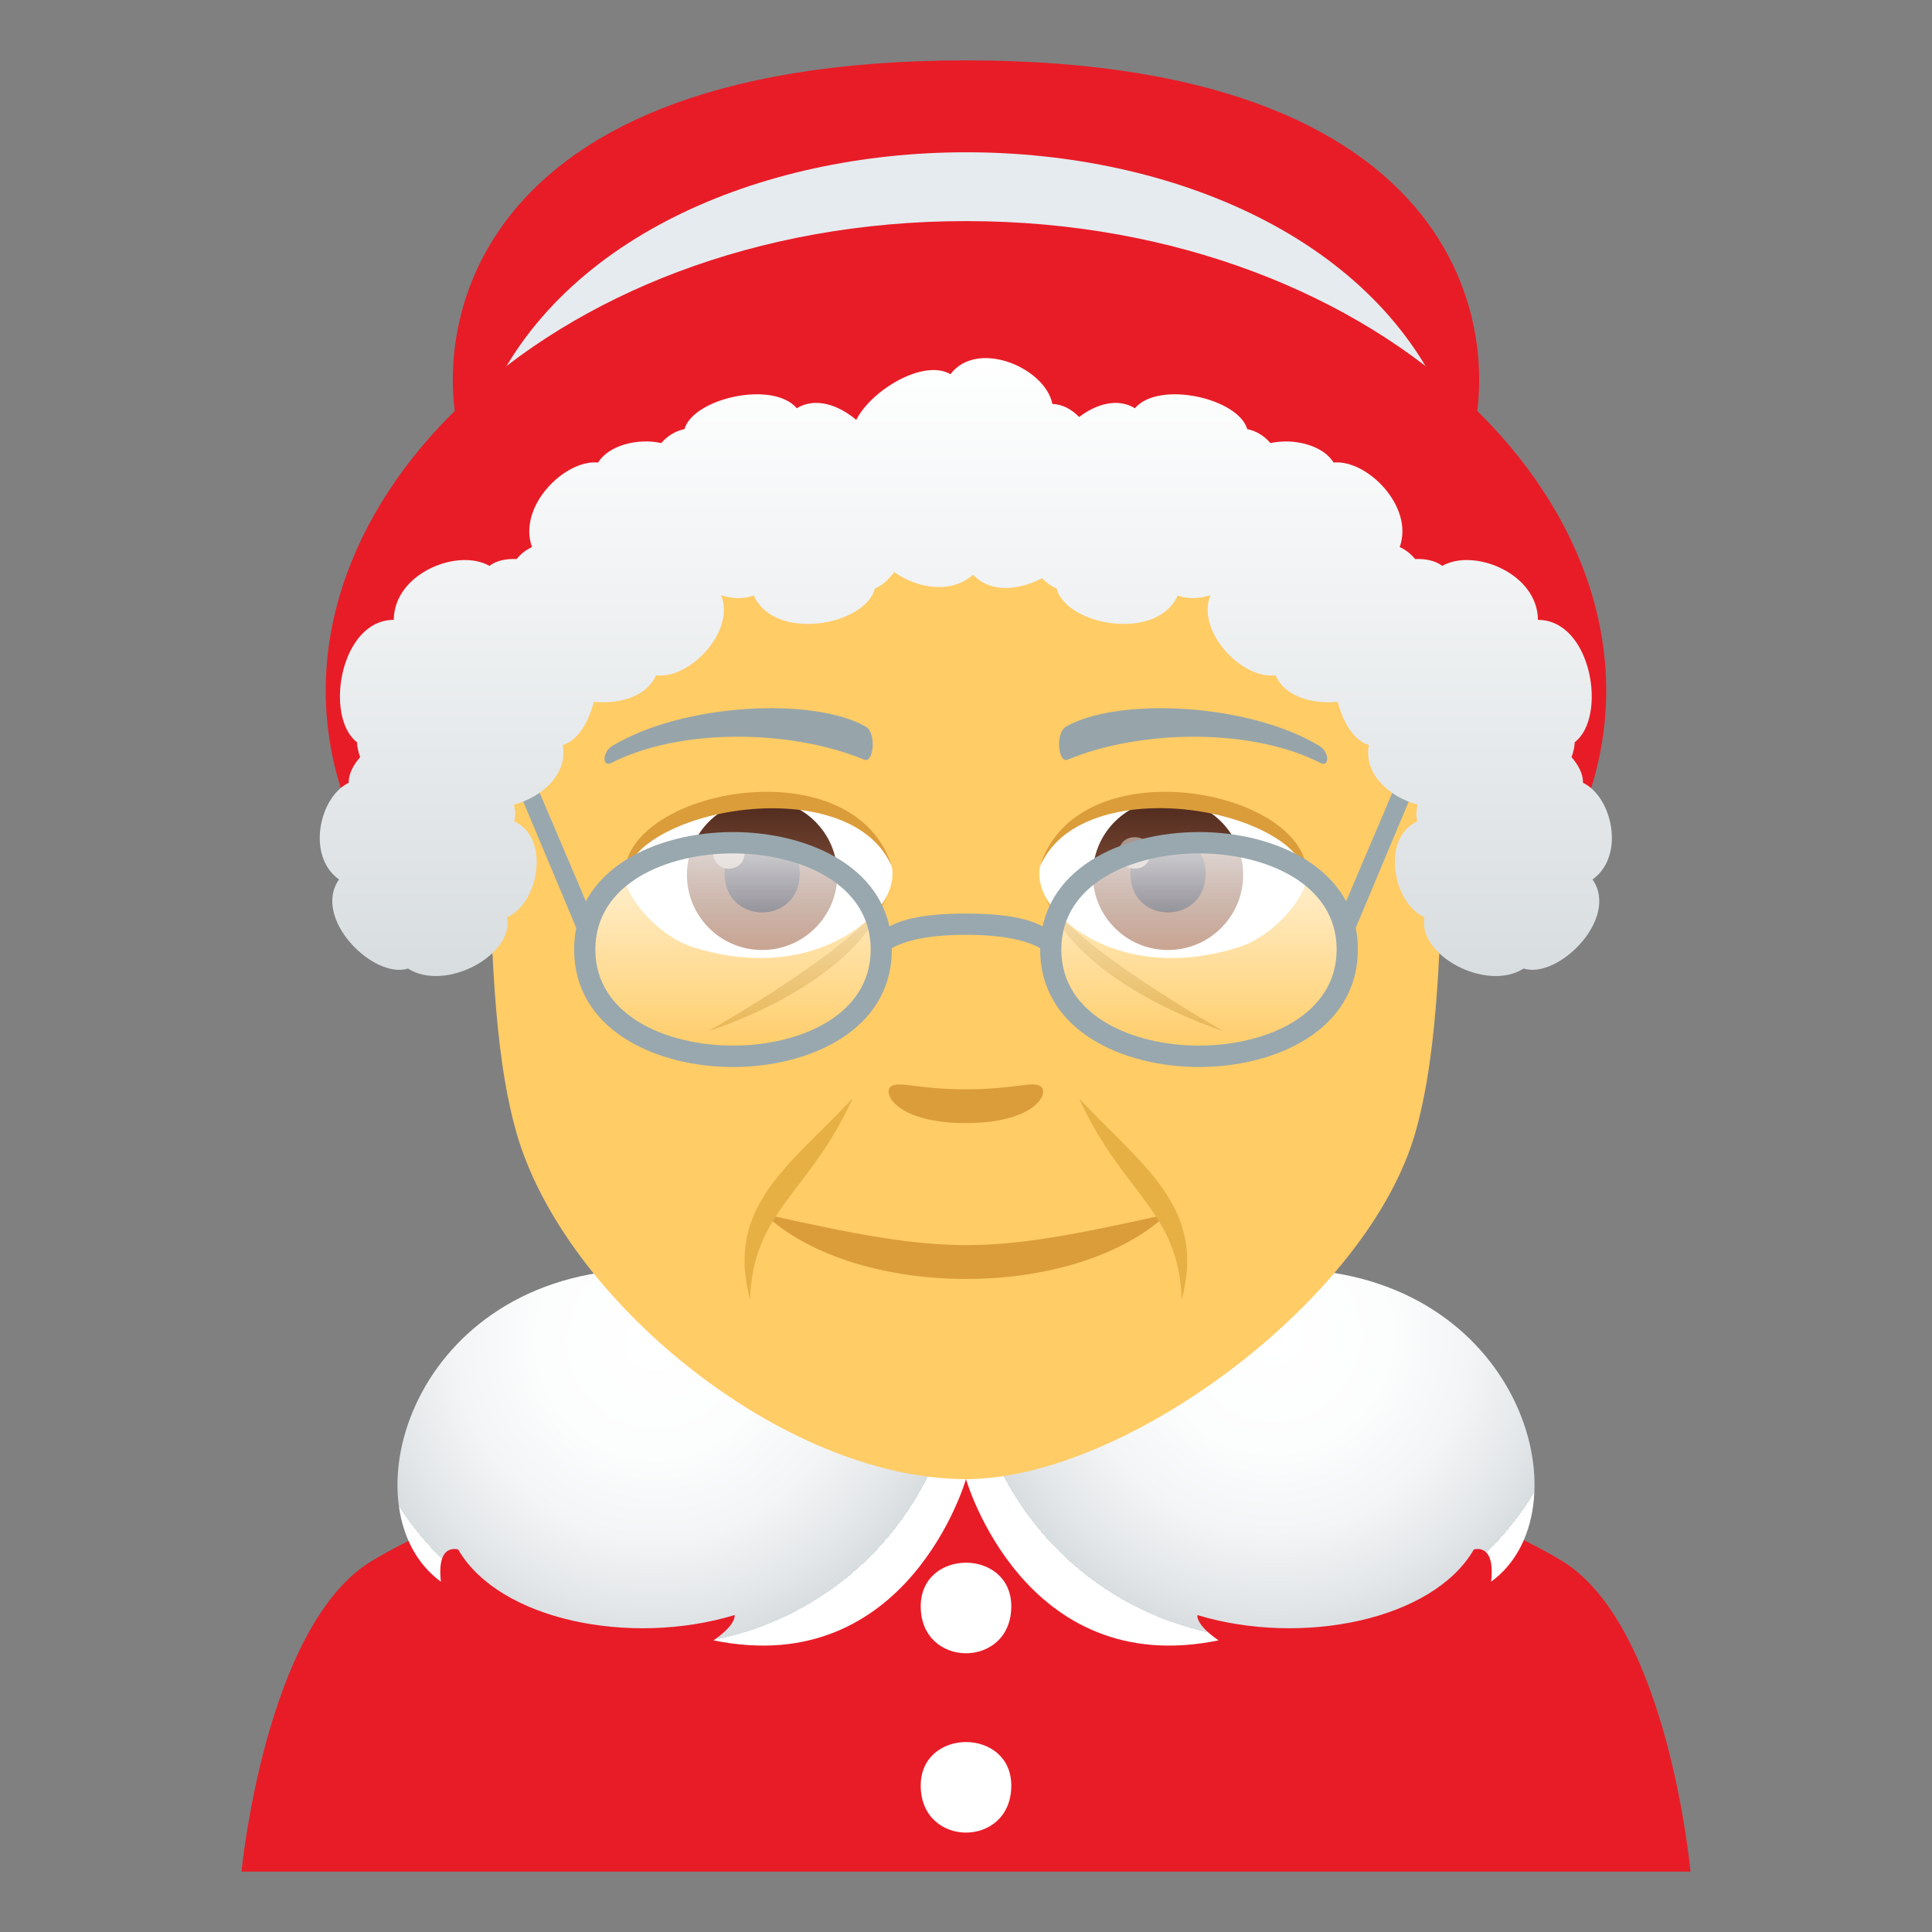 <?xml version="1.0" encoding="utf-8"?>
<!-- Generator: Adobe Illustrator 15.0.0, SVG Export Plug-In . SVG Version: 6.00 Build 0)  -->
<!DOCTYPE svg PUBLIC "-//W3C//DTD SVG 1.1//EN" "http://www.w3.org/Graphics/SVG/1.1/DTD/svg11.dtd">
<svg version="1.1" id="Layer_1" xmlns:x="http://ns.adobe.com/Extensibility/1.0/" xmlns:i="http://ns.adobe.com/AdobeIllustrator/10.0/" xmlns:graph="http://ns.adobe.com/Graphs/1.0/"
	 xmlns="http://www.w3.org/2000/svg" xmlns:xlink="http://www.w3.org/1999/xlink" xmlns:a="http://ns.adobe.com/AdobeSVGViewerExtensions/3.0/"
	 x="0px" y="0px" width="64px" height="64px" viewBox="0 0 64 64" enable-background="new 0 0 64 64" xml:space="preserve">
<rect x="0" y="0" width="64" height="64" fill="#808080" stroke="none"/>
<path fill="#E81C27" d="M12.254,51.746c2.402-1.514,12.363-5.506,12.363-5.506h14.84c0,0,9.951,3.986,12.342,5.502
	C55.268,53.943,56,62,56,62H8C8,62,8.773,53.936,12.254,51.746z"/>
<radialGradient id="SVGID_1_" cx="58.642" cy="62.263" r="15.575" gradientTransform="matrix(0.985 0.174 -0.174 0.985 -4.742 -27.315)" gradientUnits="userSpaceOnUse">
	<stop  offset="0" style="stop-color:#FFFFFF"/>
	<stop  offset="0.248" style="stop-color:#FCFDFD"/>
	<stop  offset="0.42" style="stop-color:#F3F5F6"/>
	<stop  offset="0.569" style="stop-color:#E4E7E9"/>
	<stop  offset="0.648" style="stop-color:#D8DDE0"/>
	<a:midPointStop  offset="0" style="stop-color:#FFFFFF"/>
	<a:midPointStop  offset="0.776" style="stop-color:#FFFFFF"/>
	<a:midPointStop  offset="0.648" style="stop-color:#D8DDE0"/>
</radialGradient>
<path fill="url(#SVGID_1_)" d="M43.158,42.055C37.151,47.05,32,48.998,32,48.998s1.908,6.663,8.366,5.341
	c-0.77-0.527-0.707-0.838-0.699-0.837c3.467,1.048,7.808,0.163,9.155-2.173c-0.014,0.009,0.723-0.262,0.573,1.066
	C52.549,50.108,50.537,42.489,43.158,42.055z"/>
<radialGradient id="SVGID_2_" cx="591.866" cy="24.233" r="15.575" gradientTransform="matrix(-0.985 0.174 0.174 0.985 600.463 -82.431)" gradientUnits="userSpaceOnUse">
	<stop  offset="0" style="stop-color:#FFFFFF"/>
	<stop  offset="0.248" style="stop-color:#FCFDFD"/>
	<stop  offset="0.42" style="stop-color:#F3F5F6"/>
	<stop  offset="0.569" style="stop-color:#E4E7E9"/>
	<stop  offset="0.648" style="stop-color:#D8DDE0"/>
	<a:midPointStop  offset="0" style="stop-color:#FFFFFF"/>
	<a:midPointStop  offset="0.776" style="stop-color:#FFFFFF"/>
	<a:midPointStop  offset="0.648" style="stop-color:#D8DDE0"/>
</radialGradient>
<path fill="url(#SVGID_2_)" d="M20.842,42.055C26.849,47.05,32,48.998,32,48.998s-1.908,6.663-8.366,5.341
	c0.77-0.527,0.707-0.838,0.699-0.837c-3.467,1.048-7.808,0.163-9.155-2.173c0.014,0.009-0.723-0.262-0.573,1.066
	C11.451,50.108,13.463,42.489,20.842,42.055z"/>
<path fill="#FFFFFF" d="M30.5,53.211c0,2.074,3,2.074,3,0C33.5,51.285,30.5,51.285,30.5,53.211z"/>
<path fill="#FFFFFF" d="M30.5,59.15c0,2.076,3,2.076,3,0C33.5,57.227,30.5,57.227,30.5,59.15z"/>
<path fill="#FFCC66" d="M31.996,8.049c-11.128,0-16.488,8.961-15.819,20.484c0.138,2.316,0.114,6.085,0.919,8.948
	c1.554,5.54,8.831,11.517,14.9,11.517c5.288,0,13.347-5.977,14.9-11.517c0.805-2.863,0.781-6.632,0.919-8.948
	C48.483,17.01,43.126,8.049,31.996,8.049z"/>
<path fill="#97A5AA" d="M43.689,24.698c-2.39-1.425-6.68-1.6-8.375-0.628c-0.36,0.196-0.264,1.226,0.047,1.097
	c2.42-1.008,6.108-1.058,8.381,0.107C44.045,25.429,44.053,24.906,43.689,24.698z"/>
<path fill="#97A5AA" d="M20.301,24.698c2.391-1.425,6.679-1.6,8.379-0.628c0.36,0.196,0.264,1.226-0.049,1.097
	c-2.422-1.008-6.105-1.06-8.38,0.107C19.945,25.429,19.939,24.906,20.301,24.698z"/>
<path fill="#DB9D3A" d="M34.47,35.985c-0.262-0.184-0.877,0.1-2.475,0.1c-1.597,0-2.212-0.283-2.474-0.1
	c-0.314,0.221,0.185,1.219,2.474,1.219C34.283,37.204,34.785,36.208,34.47,35.985z"/>
<path fill="#E6B045" d="M34.612,29.657c1.039,2.982,5.918,4.5,5.918,4.5S35.406,31.271,34.612,29.657z"/>
<path fill="#E6B045" d="M23.464,34.157c0,0,4.864-1.486,5.917-4.5C28.588,31.271,23.464,34.157,23.464,34.157z"/>
<path id="Path_362_" fill="#FFFFFF" d="M29.534,28.644c0.157,0.719-0.261,1.62-1.567,2.385c-0.831,0.486-2.591,1.126-5.046,0.335
	c-1.1-0.355-2.256-1.659-2.23-2.437C21.763,26.396,28.048,25.487,29.534,28.644z"/>
<linearGradient id="Oval_1_" gradientUnits="userSpaceOnUse" x1="-424.581" y1="477.475" x2="-424.581" y2="478.232" gradientTransform="matrix(6.57 0 0 -6.57 2814.78 3168.528)">
	<stop  offset="0" style="stop-color:#A6694A"/>
	<stop  offset="1" style="stop-color:#4F2A1E"/>
	<a:midPointStop  offset="0" style="stop-color:#A6694A"/>
	<a:midPointStop  offset="0.5" style="stop-color:#A6694A"/>
	<a:midPointStop  offset="1" style="stop-color:#4F2A1E"/>
</linearGradient>
<circle id="Oval_56_" fill="url(#Oval_1_)" cx="25.246" cy="28.979" r="2.491"/>
<path id="Path_361_" fill="#1A1626" d="M24.002,28.933c0,1.724,2.491,1.724,2.491,0C26.493,27.333,24.002,27.333,24.002,28.933z"/>
<path id="Path_360_" fill="#AB968C" d="M23.623,28.236c0,0.722,1.044,0.722,1.044,0C24.667,27.565,23.623,27.565,23.623,28.236z"/>
<path id="Path_359_" fill="#DB9D3A" d="M29.555,28.738c-1.292-3.151-8.12-2.072-8.864,0.188
	C20.794,26.108,28.337,24.705,29.555,28.738z"/>
<path id="Path_358_" fill="#FFFFFF" d="M34.459,28.644c-0.157,0.719,0.261,1.62,1.568,2.385c0.829,0.486,2.589,1.126,5.045,0.335
	c1.102-0.354,2.256-1.659,2.23-2.437C42.231,26.396,35.945,25.487,34.459,28.644z"/>
<linearGradient id="Oval_2_" gradientUnits="userSpaceOnUse" x1="-425.232" y1="477.475" x2="-425.232" y2="478.232" gradientTransform="matrix(6.57 0 0 -6.57 2832.511 3168.528)">
	<stop  offset="0" style="stop-color:#A6694A"/>
	<stop  offset="1" style="stop-color:#4F2A1E"/>
	<a:midPointStop  offset="0" style="stop-color:#A6694A"/>
	<a:midPointStop  offset="0.5" style="stop-color:#A6694A"/>
	<a:midPointStop  offset="1" style="stop-color:#4F2A1E"/>
</linearGradient>
<circle id="Oval_55_" fill="url(#Oval_2_)" cx="38.691" cy="28.979" r="2.491"/>
<path id="Path_357_" fill="#1A1626" d="M37.447,28.933c0,1.724,2.491,1.724,2.491,0C39.938,27.333,37.447,27.333,37.447,28.933z"/>
<path id="Path_356_" fill="#AB968C" d="M37.068,28.236c0,0.722,1.044,0.722,1.044,0C38.112,27.565,37.068,27.565,37.068,28.236z"/>
<path id="Path_355_" fill="#DB9D3A" d="M34.439,28.738c1.29-3.15,8.115-2.085,8.863,0.188
	C43.199,26.108,35.657,24.705,34.439,28.738z"/>
<path fill="#DB9D3A" d="M25.325,40.221c3.051,2.843,10.246,2.882,13.342,0C32.574,41.577,31.5,41.596,25.325,40.221z"/>
<path fill="#E6B045" d="M28.244,36.386c-2.044,2.192-4.237,3.563-3.396,6.666C24.938,40.104,26.807,39.55,28.244,36.386z"/>
<path fill="#E6B045" d="M39.145,43.05c0.835-3.069-1.333-4.451-3.396-6.662C37.185,39.554,39.051,40.104,39.145,43.05z"/>
<linearGradient id="SVGID_3_" gradientUnits="userSpaceOnUse" x1="24.282" y1="34.929" x2="24.282" y2="27.98">
	<stop  offset="0" style="stop-color:#FFFFFF;stop-opacity:0"/>
	<stop  offset="1" style="stop-color:#FFFFFF"/>
	<a:midPointStop  offset="0" style="stop-color:#FFFFFF;stop-opacity:0"/>
	<a:midPointStop  offset="0.5" style="stop-color:#FFFFFF;stop-opacity:0"/>
	<a:midPointStop  offset="1" style="stop-color:#FFFFFF"/>
</linearGradient>
<path opacity="0.8" fill="url(#SVGID_3_)" d="M29.056,31.454c0,4.633-9.548,4.633-9.548,0C19.508,26.82,29.056,26.82,29.056,31.454z
	"/>
<linearGradient id="SVGID_4_" gradientUnits="userSpaceOnUse" x1="39.718" y1="34.929" x2="39.718" y2="27.98">
	<stop  offset="0" style="stop-color:#FFFFFF;stop-opacity:0"/>
	<stop  offset="1" style="stop-color:#FFFFFF"/>
	<a:midPointStop  offset="0" style="stop-color:#FFFFFF;stop-opacity:0"/>
	<a:midPointStop  offset="0.5" style="stop-color:#FFFFFF;stop-opacity:0"/>
	<a:midPointStop  offset="1" style="stop-color:#FFFFFF"/>
</linearGradient>
<path opacity="0.8" fill="url(#SVGID_4_)" d="M44.491,31.454c0,4.633-9.547,4.633-9.547,0C34.944,26.82,44.491,26.82,44.491,31.454z
	"/>
<polygon fill="#99A8AE" points="19.255,31.132 16.223,23.91 16.918,24.01 19.728,30.608 "/>
<polygon fill="#99A8AE" points="44.745,31.132 44.272,30.608 47.082,24.01 47.775,23.91 "/>
<path fill="#99A8AE" d="M34.954,31.238l-0.031,0.661c0,0-0.166-0.932-2.923-0.932s-2.923,0.932-2.923,0.932l-0.032-0.661
	c0,0-0.116-0.976,2.955-0.976S34.954,31.238,34.954,31.238z"/>
<path fill="#99A8AE" d="M24.282,34.637c-2.195,0-4.56-0.995-4.56-3.183c0-2.188,2.364-3.184,4.56-3.184
	c2.196,0,4.561,0.995,4.561,3.184C28.843,33.642,26.479,34.637,24.282,34.637 M24.282,27.563c-2.533,0-5.262,1.216-5.262,3.891
	s2.729,3.892,5.262,3.892c2.534,0,5.261-1.217,5.261-3.892S26.816,27.563,24.282,27.563"/>
<path fill="#99A8AE" d="M39.718,34.637c-2.198,0-4.561-0.995-4.561-3.183c0-2.188,2.362-3.184,4.561-3.184
	c2.195,0,4.56,0.995,4.56,3.184C44.277,33.642,41.913,34.637,39.718,34.637 M39.718,27.563c-2.534,0-5.261,1.216-5.261,3.891
	s2.727,3.892,5.261,3.892c2.535,0,5.262-1.217,5.262-3.892S42.253,27.563,39.718,27.563"/>
<path fill="#E81C27" d="M15.474,15.281C14.095,11.877,14.674,2,32,2s17.905,9.877,16.526,13.281
	C47.926,16.764,16.07,16.756,15.474,15.281z"/>
<path fill="#E6EBEF" d="M47.967,13.623c1.254,3.096-33.188,3.096-31.934,0C20.661,2.199,43.326,2.17,47.967,13.623z"/>
<path fill="#E81C27" d="M52.655,26.271C52.214,27.604,42.764,16.223,32,16.223c-10.766,0-20.215,11.383-20.657,10.049
	C8.319,17.155,18.053,7.324,32,7.324C45.948,7.324,55.68,17.155,52.655,26.271z"/>
<linearGradient id="SVGID_5_" gradientUnits="userSpaceOnUse" x1="31.996" y1="11.863" x2="31.996" y2="32.333">
	<stop  offset="0" style="stop-color:#FFFFFF"/>
	<stop  offset="1" style="stop-color:#D8DDE0"/>
	<a:midPointStop  offset="0" style="stop-color:#FFFFFF"/>
	<a:midPointStop  offset="0.5" style="stop-color:#FFFFFF"/>
	<a:midPointStop  offset="1" style="stop-color:#D8DDE0"/>
</linearGradient>
<path fill="url(#SVGID_5_)" d="M52.438,25.931c0.009-0.281-0.145-0.581-0.379-0.85c0.058-0.16,0.099-0.325,0.106-0.494
	c1.086-0.831,0.563-4.051-1.219-4.053c-0.008-1.537-2.115-2.388-3.169-1.789c-0.226-0.171-0.548-0.242-0.899-0.225
	c-0.135-0.165-0.303-0.303-0.511-0.397c0.483-1.342-1.082-2.909-2.191-2.801c-0.331-0.552-1.282-0.821-2.091-0.645
	c-0.19-0.217-0.434-0.392-0.769-0.463c-0.295-1.024-2.931-1.619-3.72-0.691c-0.573-0.349-1.281-0.142-1.848,0.291
	c-0.249-0.256-0.549-0.421-0.886-0.432c-0.242-1.208-2.492-2.155-3.376-0.987c-0.884-0.513-2.611,0.512-3.122,1.515
	c-0.584-0.498-1.354-0.761-1.97-0.387c-0.789-0.928-3.425-0.333-3.72,0.691c-0.335,0.071-0.578,0.246-0.769,0.463
	c-0.809-0.177-1.76,0.093-2.091,0.645c-1.109-0.108-2.675,1.459-2.191,2.801c-0.208,0.095-0.376,0.232-0.511,0.397
	c-0.352-0.018-0.674,0.054-0.899,0.225c-1.054-0.599-3.161,0.252-3.169,1.789c-1.782,0.002-2.305,3.222-1.219,4.053
	c0.008,0.169,0.049,0.334,0.106,0.494c-0.234,0.269-0.388,0.568-0.379,0.85c-0.961,0.455-1.419,2.413-0.322,3.203
	c-0.9,1.289,1.14,3.313,2.285,2.951c1.227,0.785,3.519-0.436,3.285-1.703c1.037-0.444,1.451-2.616,0.233-3.177
	c0.056-0.169,0.038-0.356-0.008-0.549c0.933-0.253,1.797-1.018,1.615-1.975c0.501-0.153,0.854-0.745,1.031-1.434
	c0.871,0.09,1.768-0.188,2.06-0.879c1.112,0.152,2.646-1.467,2.155-2.652c0.354,0.115,0.727,0.14,1.085,0.011
	c0.701,1.553,3.711,0.979,4.01-0.231c0.263-0.112,0.466-0.313,0.64-0.545c0.757,0.537,1.88,0.741,2.613,0.087
	c0.578,0.614,1.502,0.521,2.284,0.117c0.141,0.143,0.301,0.262,0.486,0.341c0.299,1.211,3.309,1.784,4.01,0.231
	c0.358,0.129,0.73,0.104,1.085-0.011c-0.49,1.186,1.043,2.805,2.155,2.652c0.292,0.69,1.188,0.969,2.06,0.879
	c0.178,0.688,0.53,1.28,1.031,1.434c-0.182,0.957,0.683,1.722,1.615,1.975c-0.046,0.192-0.063,0.38-0.008,0.549
	c-1.218,0.561-0.804,2.732,0.233,3.177c-0.233,1.268,2.059,2.488,3.285,1.703c1.146,0.361,3.186-1.662,2.285-2.951
	C53.856,28.344,53.398,26.386,52.438,25.931z"/>
</svg>
